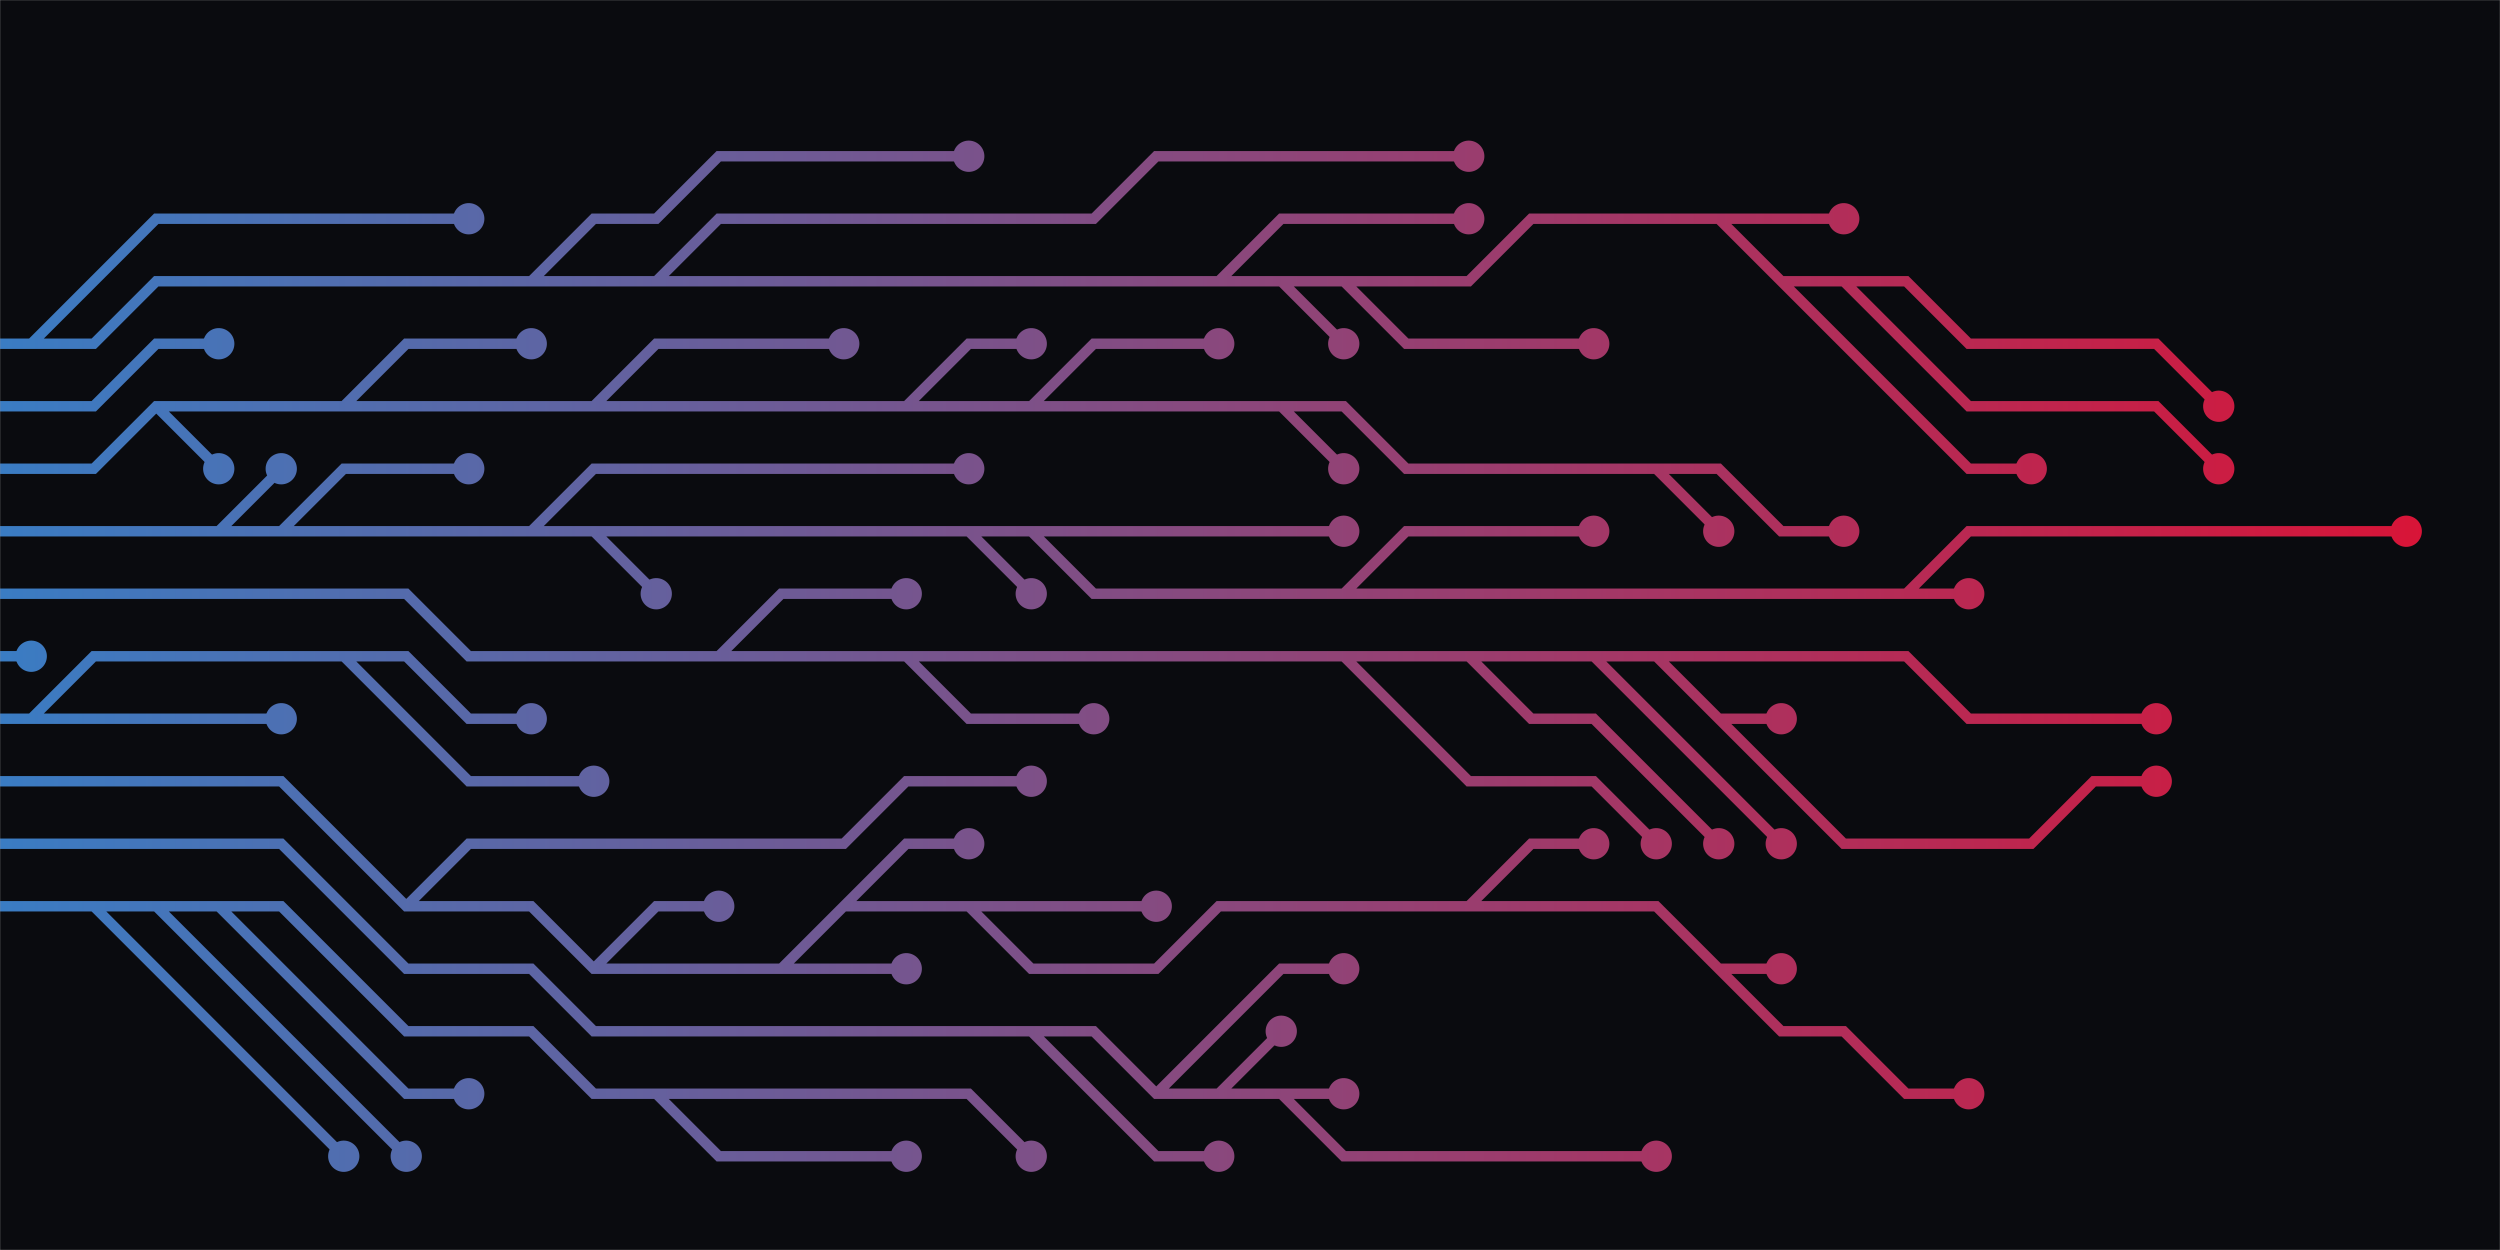 <svg xmlns="http://www.w3.org/2000/svg" version="1.1" xmlns:xlink="http://www.w3.org/1999/xlink" xmlns:svgjs="http://svgjs.dev/svgjs" width="2000" height="1000" preserveAspectRatio="none" viewBox="0 0 2000 1000"><g mask="url(&quot;#SvgjsMask1206&quot;)" fill="none"><rect width="2000" height="1000" x="0" y="0" fill="rgba(10, 11, 15, 1)"></rect><g mask="url(&quot;#SvgjsMask1208&quot;)"><path d="M-25 525L25 525" stroke="url(&quot;#SvgjsLinearGradient1207&quot;)" stroke-width="8.33"></path><path d="M12.5 525 a12.5 12.5 0 1 0 25 0 a12.5 12.5 0 1 0 -25 0z" fill="url(&quot;#SvgjsLinearGradient1207&quot;)"></path><path d="M1375 575L1425 625L1475 675L1525 675L1575 675L1625 675L1675 625L1725 625M1275 525L1325 575L1375 625L1425 675M725 525L775 575L825 575L875 575M1175 525L1225 575L1275 575L1325 625L1375 675M1325 525L1375 525L1425 525L1475 525L1525 525L1575 575L1625 575L1675 575L1725 575M1075 525L1125 575L1175 625L1225 625L1275 625L1325 675M575 525L625 475L675 475L725 475M-25 475L25 475L75 475L125 475L175 475L225 475L275 475L325 475L375 525L425 525L475 525L525 525L575 525L625 525L675 525L725 525L775 525L825 525L875 525L925 525L975 525L1025 525L1075 525L1125 525L1175 525L1225 525L1275 525L1325 525L1375 575L1425 575" stroke="url(&quot;#SvgjsLinearGradient1207&quot;)" stroke-width="8.33"></path><path d="M1412.5 575 a12.5 12.5 0 1 0 25 0 a12.5 12.5 0 1 0 -25 0zM1712.5 625 a12.5 12.5 0 1 0 25 0 a12.5 12.5 0 1 0 -25 0zM1412.5 675 a12.5 12.5 0 1 0 25 0 a12.5 12.5 0 1 0 -25 0zM862.5 575 a12.5 12.5 0 1 0 25 0 a12.5 12.5 0 1 0 -25 0zM1362.5 675 a12.5 12.5 0 1 0 25 0 a12.5 12.5 0 1 0 -25 0zM1712.5 575 a12.5 12.5 0 1 0 25 0 a12.5 12.5 0 1 0 -25 0zM1312.5 675 a12.5 12.5 0 1 0 25 0 a12.5 12.5 0 1 0 -25 0zM712.5 475 a12.5 12.5 0 1 0 25 0 a12.5 12.5 0 1 0 -25 0z" fill="url(&quot;#SvgjsLinearGradient1207&quot;)"></path><path d="M25 575L75 575L125 575L175 575L225 575M275 525L325 575L375 625L425 625L475 625M-25 575L25 575L75 525L125 525L175 525L225 525L275 525L325 525L375 575L425 575" stroke="url(&quot;#SvgjsLinearGradient1207&quot;)" stroke-width="8.33"></path><path d="M412.5 575 a12.5 12.5 0 1 0 25 0 a12.5 12.5 0 1 0 -25 0zM212.5 575 a12.5 12.5 0 1 0 25 0 a12.5 12.5 0 1 0 -25 0zM462.5 625 a12.5 12.5 0 1 0 25 0 a12.5 12.5 0 1 0 -25 0z" fill="url(&quot;#SvgjsLinearGradient1207&quot;)"></path><path d="M1075 475L1125 425L1175 425L1225 425L1275 425M775 425L825 475M225 425L275 375L325 375L375 375M825 425L875 425L925 425L975 425L1025 425L1075 425M475 425L525 475M425 425L475 375L525 375L575 375L625 375L675 375L725 375L775 375M175 425L225 375M1525 475L1575 425L1625 425L1675 425L1725 425L1775 425L1825 425L1875 425L1925 425M-25 425L25 425L75 425L125 425L175 425L225 425L275 425L325 425L375 425L425 425L475 425L525 425L575 425L625 425L675 425L725 425L775 425L825 425L875 475L925 475L975 475L1025 475L1075 475L1125 475L1175 475L1225 475L1275 475L1325 475L1375 475L1425 475L1475 475L1525 475L1575 475" stroke="url(&quot;#SvgjsLinearGradient1207&quot;)" stroke-width="8.33"></path><path d="M1562.5 475 a12.5 12.5 0 1 0 25 0 a12.5 12.5 0 1 0 -25 0zM1262.5 425 a12.5 12.5 0 1 0 25 0 a12.5 12.5 0 1 0 -25 0zM812.5 475 a12.5 12.5 0 1 0 25 0 a12.5 12.5 0 1 0 -25 0zM362.5 375 a12.5 12.5 0 1 0 25 0 a12.5 12.5 0 1 0 -25 0zM1062.5 425 a12.5 12.5 0 1 0 25 0 a12.5 12.5 0 1 0 -25 0zM512.5 475 a12.5 12.5 0 1 0 25 0 a12.5 12.5 0 1 0 -25 0zM762.5 375 a12.5 12.5 0 1 0 25 0 a12.5 12.5 0 1 0 -25 0zM212.5 375 a12.5 12.5 0 1 0 25 0 a12.5 12.5 0 1 0 -25 0zM1912.5 425 a12.5 12.5 0 1 0 25 0 a12.5 12.5 0 1 0 -25 0z" fill="url(&quot;#SvgjsLinearGradient1207&quot;)"></path><path d="M675 725L725 675L775 675M1175 725L1225 675L1275 675M775 725L825 725L875 725L925 725M325 725L375 675L425 675L475 675L525 675L575 675L625 675L675 675L725 625L775 625L825 625M475 775L525 725L575 725M1375 775L1425 825L1475 825L1525 875L1575 875M625 775L675 775L725 775M-25 625L25 625L75 625L125 625L175 625L225 625L275 675L325 725L375 725L425 725L475 775L525 775L575 775L625 775L675 725L725 725L775 725L825 775L875 775L925 775L975 725L1025 725L1075 725L1125 725L1175 725L1225 725L1275 725L1325 725L1375 775L1425 775" stroke="url(&quot;#SvgjsLinearGradient1207&quot;)" stroke-width="8.33"></path><path d="M1412.5 775 a12.5 12.5 0 1 0 25 0 a12.5 12.5 0 1 0 -25 0zM762.5 675 a12.5 12.5 0 1 0 25 0 a12.5 12.5 0 1 0 -25 0zM1262.5 675 a12.5 12.5 0 1 0 25 0 a12.5 12.5 0 1 0 -25 0zM912.5 725 a12.5 12.5 0 1 0 25 0 a12.5 12.5 0 1 0 -25 0zM812.5 625 a12.5 12.5 0 1 0 25 0 a12.5 12.5 0 1 0 -25 0zM562.5 725 a12.5 12.5 0 1 0 25 0 a12.5 12.5 0 1 0 -25 0zM1562.5 875 a12.5 12.5 0 1 0 25 0 a12.5 12.5 0 1 0 -25 0zM712.5 775 a12.5 12.5 0 1 0 25 0 a12.5 12.5 0 1 0 -25 0z" fill="url(&quot;#SvgjsLinearGradient1207&quot;)"></path><path d="M475 325L525 275L575 275L625 275L675 275M275 325L325 275L375 275L425 275M1325 375L1375 425M825 325L875 275L925 275L975 275M1025 325L1075 375M125 325L175 375M725 325L775 275L825 275M-25 375L25 375L75 375L125 325L175 325L225 325L275 325L325 325L375 325L425 325L475 325L525 325L575 325L625 325L675 325L725 325L775 325L825 325L875 325L925 325L975 325L1025 325L1075 325L1125 375L1175 375L1225 375L1275 375L1325 375L1375 375L1425 425L1475 425" stroke="url(&quot;#SvgjsLinearGradient1207&quot;)" stroke-width="8.33"></path><path d="M1462.5 425 a12.5 12.5 0 1 0 25 0 a12.5 12.5 0 1 0 -25 0zM662.5 275 a12.5 12.5 0 1 0 25 0 a12.5 12.5 0 1 0 -25 0zM412.5 275 a12.5 12.5 0 1 0 25 0 a12.5 12.5 0 1 0 -25 0zM1362.5 425 a12.5 12.5 0 1 0 25 0 a12.5 12.5 0 1 0 -25 0zM962.5 275 a12.5 12.5 0 1 0 25 0 a12.5 12.5 0 1 0 -25 0zM1062.5 375 a12.5 12.5 0 1 0 25 0 a12.5 12.5 0 1 0 -25 0zM162.5 375 a12.5 12.5 0 1 0 25 0 a12.5 12.5 0 1 0 -25 0zM812.5 275 a12.5 12.5 0 1 0 25 0 a12.5 12.5 0 1 0 -25 0z" fill="url(&quot;#SvgjsLinearGradient1207&quot;)"></path><path d="M825 825L875 875L925 925L975 925M975 875L1025 825M1025 875L1075 925L1125 925L1175 925L1225 925L1275 925L1325 925M925 875L975 825L1025 775L1075 775M-25 675L25 675L75 675L125 675L175 675L225 675L275 725L325 775L375 775L425 775L475 825L525 825L575 825L625 825L675 825L725 825L775 825L825 825L875 825L925 875L975 875L1025 875L1075 875" stroke="url(&quot;#SvgjsLinearGradient1207&quot;)" stroke-width="8.33"></path><path d="M1062.5 875 a12.5 12.5 0 1 0 25 0 a12.5 12.5 0 1 0 -25 0zM962.5 925 a12.5 12.5 0 1 0 25 0 a12.5 12.5 0 1 0 -25 0zM1012.5 825 a12.5 12.5 0 1 0 25 0 a12.5 12.5 0 1 0 -25 0zM1312.5 925 a12.5 12.5 0 1 0 25 0 a12.5 12.5 0 1 0 -25 0zM1062.5 775 a12.5 12.5 0 1 0 25 0 a12.5 12.5 0 1 0 -25 0z" fill="url(&quot;#SvgjsLinearGradient1207&quot;)"></path><path d="M-25 325L25 325L75 325L125 275L175 275" stroke="url(&quot;#SvgjsLinearGradient1207&quot;)" stroke-width="8.33"></path><path d="M162.5 275 a12.5 12.5 0 1 0 25 0 a12.5 12.5 0 1 0 -25 0z" fill="url(&quot;#SvgjsLinearGradient1207&quot;)"></path><path d="M175 725L225 775L275 825L325 875L375 875M525 875L575 925L625 925L675 925L725 925M125 725L175 775L225 825L275 875L325 925M75 725L125 775L175 825L225 875L275 925M-25 725L25 725L75 725L125 725L175 725L225 725L275 775L325 825L375 825L425 825L475 875L525 875L575 875L625 875L675 875L725 875L775 875L825 925" stroke="url(&quot;#SvgjsLinearGradient1207&quot;)" stroke-width="8.33"></path><path d="M812.5 925 a12.5 12.5 0 1 0 25 0 a12.5 12.5 0 1 0 -25 0zM362.5 875 a12.5 12.5 0 1 0 25 0 a12.5 12.5 0 1 0 -25 0zM712.5 925 a12.5 12.5 0 1 0 25 0 a12.5 12.5 0 1 0 -25 0zM312.5 925 a12.5 12.5 0 1 0 25 0 a12.5 12.5 0 1 0 -25 0zM262.5 925 a12.5 12.5 0 1 0 25 0 a12.5 12.5 0 1 0 -25 0z" fill="url(&quot;#SvgjsLinearGradient1207&quot;)"></path><path d="M1075 225L1125 275L1175 275L1225 275L1275 275M525 225L575 175L625 175L675 175L725 175L775 175L825 175L875 175L925 125L975 125L1025 125L1075 125L1125 125L1175 125M1475 225L1525 275L1575 325L1625 325L1675 325L1725 325L1775 375M25 275L75 225L125 175L175 175L225 175L275 175L325 175L375 175M975 225L1025 175L1075 175L1125 175L1175 175M425 225L475 175L525 175L575 125L625 125L675 125L725 125L775 125M1375 175L1425 175L1475 175M1025 225L1075 275M1425 225L1475 275L1525 325L1575 375L1625 375M-25 275L25 275L75 275L125 225L175 225L225 225L275 225L325 225L375 225L425 225L475 225L525 225L575 225L625 225L675 225L725 225L775 225L825 225L875 225L925 225L975 225L1025 225L1075 225L1125 225L1175 225L1225 175L1275 175L1325 175L1375 175L1425 225L1475 225L1525 225L1575 275L1625 275L1675 275L1725 275L1775 325" stroke="url(&quot;#SvgjsLinearGradient1207&quot;)" stroke-width="8.33"></path><path d="M1762.5 325 a12.5 12.5 0 1 0 25 0 a12.5 12.5 0 1 0 -25 0zM1262.5 275 a12.5 12.5 0 1 0 25 0 a12.5 12.5 0 1 0 -25 0zM1162.5 125 a12.5 12.5 0 1 0 25 0 a12.5 12.5 0 1 0 -25 0zM1762.5 375 a12.5 12.5 0 1 0 25 0 a12.5 12.5 0 1 0 -25 0zM362.5 175 a12.5 12.5 0 1 0 25 0 a12.5 12.5 0 1 0 -25 0zM1162.5 175 a12.5 12.5 0 1 0 25 0 a12.5 12.5 0 1 0 -25 0zM762.5 125 a12.5 12.5 0 1 0 25 0 a12.5 12.5 0 1 0 -25 0zM1462.5 175 a12.5 12.5 0 1 0 25 0 a12.5 12.5 0 1 0 -25 0zM1062.5 275 a12.5 12.5 0 1 0 25 0 a12.5 12.5 0 1 0 -25 0zM1612.5 375 a12.5 12.5 0 1 0 25 0 a12.5 12.5 0 1 0 -25 0z" fill="url(&quot;#SvgjsLinearGradient1207&quot;)"></path></g></g><defs><mask id="SvgjsMask1206"><rect width="2000" height="1000" fill="#ffffff"></rect></mask><linearGradient x1="0" y1="500" x2="2000" y2="500" gradientUnits="userSpaceOnUse" id="SvgjsLinearGradient1207"><stop stop-color="#3a7cc3" offset="0"></stop><stop stop-color="#dd1133" offset="1"></stop></linearGradient><mask id="SvgjsMask1208"><rect width="2000" height="1000" fill="white"></rect><path d="M18.75 525 a6.25 6.25 0 1 0 12.5 0 a6.25 6.25 0 1 0 -12.5 0z" fill="black"></path><path d="M1418.75 575 a6.25 6.25 0 1 0 12.5 0 a6.25 6.25 0 1 0 -12.5 0zM1718.75 625 a6.25 6.25 0 1 0 12.5 0 a6.25 6.25 0 1 0 -12.5 0zM1418.75 675 a6.25 6.25 0 1 0 12.5 0 a6.25 6.25 0 1 0 -12.5 0zM868.75 575 a6.25 6.25 0 1 0 12.5 0 a6.25 6.25 0 1 0 -12.5 0zM1368.75 675 a6.25 6.25 0 1 0 12.5 0 a6.25 6.25 0 1 0 -12.5 0zM1718.75 575 a6.25 6.25 0 1 0 12.5 0 a6.25 6.25 0 1 0 -12.5 0zM1318.75 675 a6.25 6.25 0 1 0 12.5 0 a6.25 6.25 0 1 0 -12.5 0zM718.75 475 a6.25 6.25 0 1 0 12.5 0 a6.25 6.25 0 1 0 -12.5 0z" fill="black"></path><path d="M418.75 575 a6.25 6.25 0 1 0 12.5 0 a6.25 6.25 0 1 0 -12.5 0zM218.75 575 a6.25 6.25 0 1 0 12.5 0 a6.25 6.25 0 1 0 -12.5 0zM468.75 625 a6.25 6.25 0 1 0 12.5 0 a6.25 6.25 0 1 0 -12.5 0z" fill="black"></path><path d="M1568.75 475 a6.25 6.25 0 1 0 12.5 0 a6.25 6.25 0 1 0 -12.5 0zM1268.75 425 a6.25 6.25 0 1 0 12.5 0 a6.25 6.25 0 1 0 -12.5 0zM818.75 475 a6.25 6.25 0 1 0 12.5 0 a6.25 6.25 0 1 0 -12.5 0zM368.75 375 a6.25 6.25 0 1 0 12.5 0 a6.25 6.25 0 1 0 -12.5 0zM1068.75 425 a6.25 6.25 0 1 0 12.5 0 a6.25 6.25 0 1 0 -12.5 0zM518.75 475 a6.25 6.25 0 1 0 12.5 0 a6.25 6.25 0 1 0 -12.5 0zM768.75 375 a6.25 6.25 0 1 0 12.5 0 a6.25 6.25 0 1 0 -12.5 0zM218.75 375 a6.25 6.25 0 1 0 12.5 0 a6.25 6.25 0 1 0 -12.5 0zM1918.75 425 a6.25 6.25 0 1 0 12.5 0 a6.25 6.25 0 1 0 -12.5 0z" fill="black"></path><path d="M1418.75 775 a6.25 6.25 0 1 0 12.5 0 a6.25 6.25 0 1 0 -12.5 0zM768.75 675 a6.25 6.25 0 1 0 12.5 0 a6.25 6.25 0 1 0 -12.5 0zM1268.75 675 a6.25 6.25 0 1 0 12.5 0 a6.25 6.25 0 1 0 -12.5 0zM918.75 725 a6.25 6.25 0 1 0 12.5 0 a6.25 6.25 0 1 0 -12.5 0zM818.75 625 a6.25 6.25 0 1 0 12.5 0 a6.25 6.25 0 1 0 -12.5 0zM568.75 725 a6.25 6.25 0 1 0 12.5 0 a6.25 6.25 0 1 0 -12.5 0zM1568.75 875 a6.25 6.25 0 1 0 12.5 0 a6.25 6.25 0 1 0 -12.5 0zM718.75 775 a6.25 6.25 0 1 0 12.5 0 a6.25 6.25 0 1 0 -12.5 0z" fill="black"></path><path d="M1468.75 425 a6.25 6.25 0 1 0 12.5 0 a6.25 6.25 0 1 0 -12.5 0zM668.75 275 a6.25 6.25 0 1 0 12.5 0 a6.25 6.25 0 1 0 -12.5 0zM418.75 275 a6.25 6.25 0 1 0 12.5 0 a6.25 6.25 0 1 0 -12.5 0zM1368.75 425 a6.25 6.25 0 1 0 12.5 0 a6.25 6.25 0 1 0 -12.5 0zM968.75 275 a6.25 6.25 0 1 0 12.5 0 a6.25 6.25 0 1 0 -12.5 0zM1068.75 375 a6.25 6.25 0 1 0 12.5 0 a6.25 6.25 0 1 0 -12.5 0zM168.75 375 a6.25 6.25 0 1 0 12.5 0 a6.25 6.25 0 1 0 -12.5 0zM818.75 275 a6.25 6.25 0 1 0 12.5 0 a6.25 6.25 0 1 0 -12.5 0z" fill="black"></path><path d="M1068.75 875 a6.25 6.25 0 1 0 12.5 0 a6.25 6.25 0 1 0 -12.5 0zM968.75 925 a6.25 6.25 0 1 0 12.5 0 a6.25 6.25 0 1 0 -12.5 0zM1018.75 825 a6.25 6.25 0 1 0 12.5 0 a6.25 6.25 0 1 0 -12.5 0zM1318.75 925 a6.25 6.25 0 1 0 12.5 0 a6.25 6.25 0 1 0 -12.5 0zM1068.75 775 a6.25 6.25 0 1 0 12.5 0 a6.25 6.25 0 1 0 -12.5 0z" fill="black"></path><path d="M168.75 275 a6.25 6.25 0 1 0 12.5 0 a6.25 6.25 0 1 0 -12.5 0z" fill="black"></path><path d="M818.75 925 a6.25 6.25 0 1 0 12.5 0 a6.25 6.25 0 1 0 -12.5 0zM368.75 875 a6.25 6.25 0 1 0 12.5 0 a6.25 6.25 0 1 0 -12.5 0zM718.75 925 a6.25 6.25 0 1 0 12.5 0 a6.25 6.25 0 1 0 -12.5 0zM318.75 925 a6.25 6.25 0 1 0 12.5 0 a6.25 6.25 0 1 0 -12.5 0zM268.75 925 a6.25 6.25 0 1 0 12.5 0 a6.25 6.25 0 1 0 -12.5 0z" fill="black"></path><path d="M1768.75 325 a6.25 6.25 0 1 0 12.5 0 a6.25 6.25 0 1 0 -12.5 0zM1268.75 275 a6.25 6.25 0 1 0 12.5 0 a6.25 6.25 0 1 0 -12.5 0zM1168.75 125 a6.25 6.25 0 1 0 12.5 0 a6.25 6.25 0 1 0 -12.5 0zM1768.75 375 a6.25 6.25 0 1 0 12.5 0 a6.25 6.25 0 1 0 -12.5 0zM368.75 175 a6.25 6.25 0 1 0 12.5 0 a6.25 6.25 0 1 0 -12.5 0zM1168.75 175 a6.25 6.25 0 1 0 12.5 0 a6.25 6.25 0 1 0 -12.5 0zM768.75 125 a6.25 6.25 0 1 0 12.5 0 a6.25 6.25 0 1 0 -12.5 0zM1468.75 175 a6.25 6.25 0 1 0 12.5 0 a6.25 6.25 0 1 0 -12.5 0zM1068.75 275 a6.25 6.25 0 1 0 12.5 0 a6.25 6.25 0 1 0 -12.5 0zM1618.75 375 a6.25 6.25 0 1 0 12.5 0 a6.25 6.25 0 1 0 -12.5 0z" fill="black"></path></mask></defs></svg>